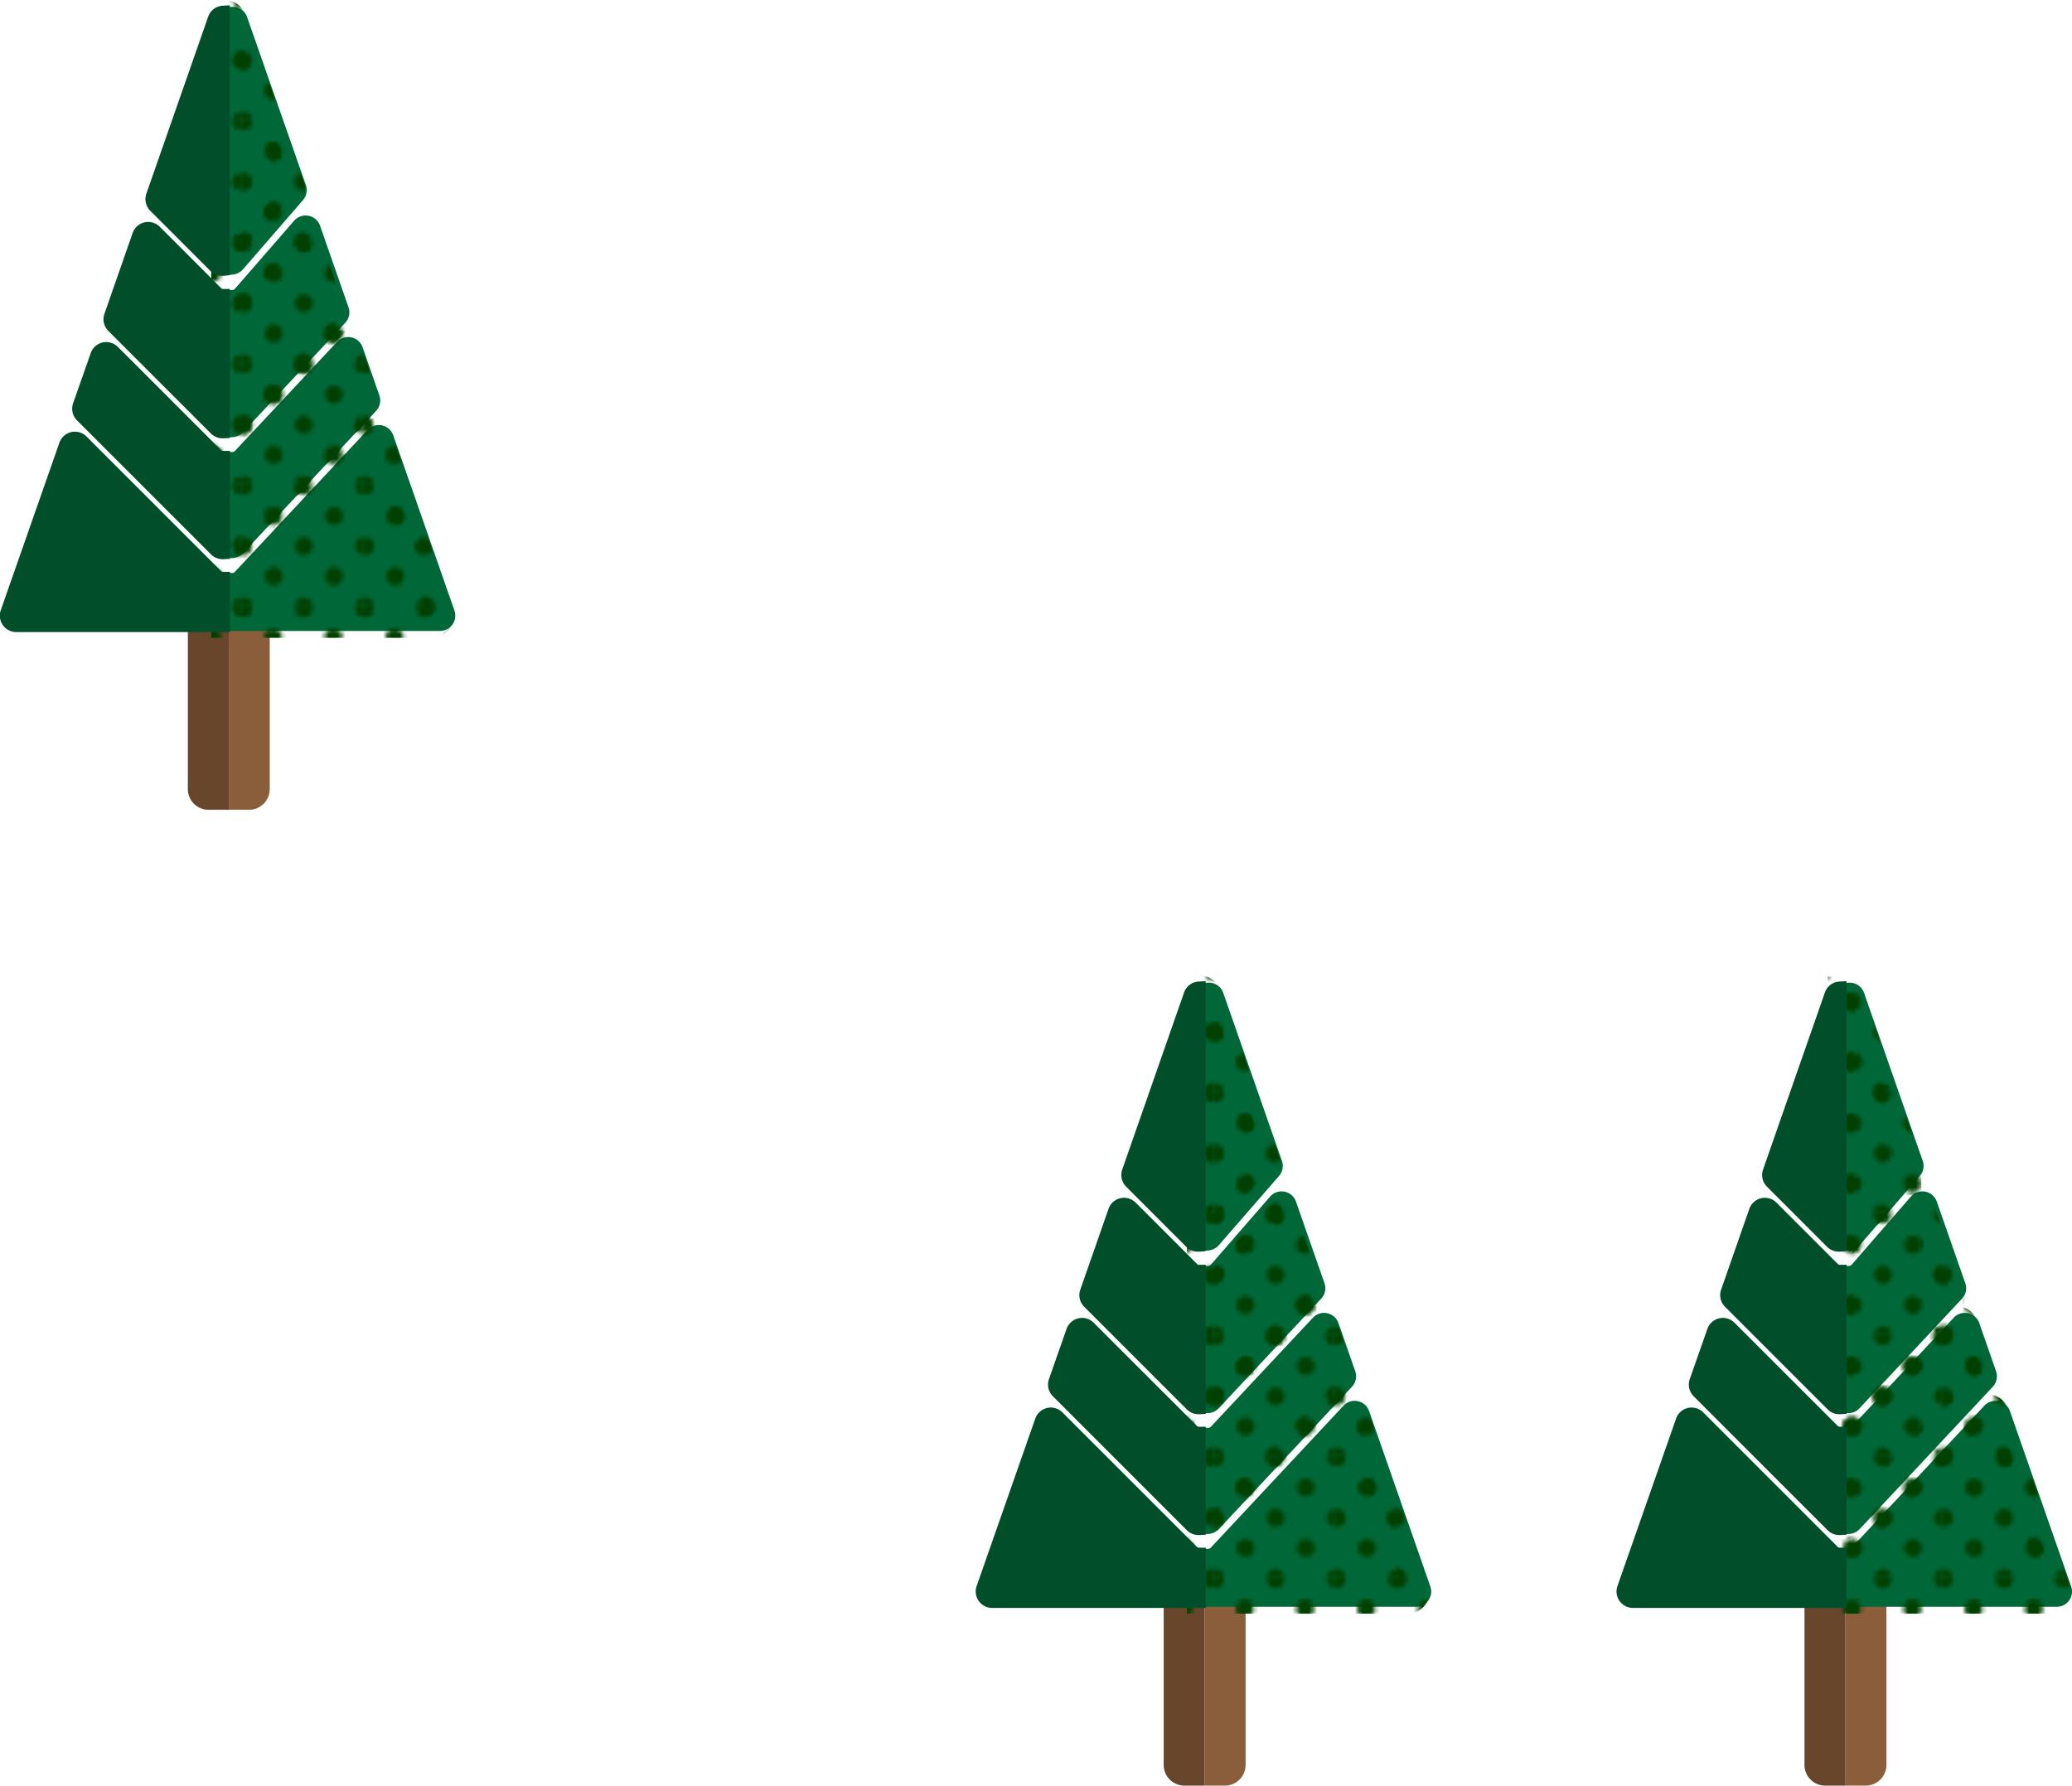 <svg xmlns="http://www.w3.org/2000/svg" xmlns:xlink="http://www.w3.org/1999/xlink" width="494.71" height="426.35" viewBox="0 0 494.71 426.35">
  <defs>
    <pattern id="_10_dpi_30_" data-name="10 dpi 30%" width="28.8" height="28.8" patternTransform="translate(0.15)" patternUnits="userSpaceOnUse" viewBox="0 0 28.8 28.8">
      <rect width="28.8" height="28.8" fill="none"/>
      <g>
        <circle cx="28.8" cy="28.8" r="2.16" fill="#004000"/>
        <circle cx="14.4" cy="28.8" r="2.16" fill="#004000"/>
        <circle cx="28.8" cy="14.4" r="2.16" fill="#004000"/>
        <circle cx="14.4" cy="14.4" r="2.16" fill="#004000"/>
        <circle cx="7.2" cy="21.6" r="2.16" fill="#004000"/>
        <circle cx="21.6" cy="21.6" r="2.16" fill="#004000"/>
        <circle cx="7.2" cy="7.2" r="2.16" fill="#004000"/>
        <circle cx="21.6" cy="7.2" r="2.16" fill="#004000"/>
      </g>
      <g>
        <circle cy="28.8" r="2.16" fill="#004000"/>
        <circle cy="14.4" r="2.16" fill="#004000"/>
      </g>
      <g>
        <circle cx="28.8" r="2.16" fill="#004000"/>
        <circle cx="14.4" r="2.16" fill="#004000"/>
      </g>
      <circle r="2.16" fill="#004000"/>
    </pattern>
    <pattern id="_10_dpi_30_3" data-name="10 dpi 30%" width="28.8" height="28.8" patternUnits="userSpaceOnUse" viewBox="0 0 28.8 28.8">
      <rect width="28.8" height="28.8" fill="none"/>
      <g>
        <circle cx="28.8" cy="28.8" r="2.16" fill="#004000"/>
        <circle cx="14.4" cy="28.8" r="2.16" fill="#004000"/>
        <circle cx="28.8" cy="14.4" r="2.16" fill="#004000"/>
        <circle cx="14.4" cy="14.4" r="2.16" fill="#004000"/>
        <circle cx="7.2" cy="21.6" r="2.16" fill="#004000"/>
        <circle cx="21.6" cy="21.6" r="2.16" fill="#004000"/>
        <circle cx="7.2" cy="7.2" r="2.16" fill="#004000"/>
        <circle cx="21.6" cy="7.2" r="2.16" fill="#004000"/>
      </g>
      <g>
        <circle cy="28.8" r="2.16" fill="#004000"/>
        <circle cy="14.4" r="2.16" fill="#004000"/>
      </g>
      <g>
        <circle cx="28.8" r="2.16" fill="#004000"/>
        <circle cx="14.4" r="2.16" fill="#004000"/>
      </g>
      <circle r="2.16" fill="#004000"/>
    </pattern>
  </defs>
  <title>Doug2_2_sm</title>
  <g id="Layer_2" data-name="Layer 2">
    <g id="Layer_3_Vege_2" data-name="Layer_3_Vege/2">
      <g>
        <g>
          <path d="M450.4,377.46v43.95a4.94,4.94,0,0,1-4.94,4.94h-4.84V377.46Z" fill="#8a5d3b"/>
          <path d="M440.62,377.46v48.89h-4.84a4.94,4.94,0,0,1-4.94-4.94V377.46Z" fill="#68462c"/>
        </g>
        <g>
          <path d="M494.51,378.8l-14.62-41.88a3.65,3.65,0,0,0-6.11-1.29L442.1,369.52a.9.9,0,0,1-.67.29h-1.36v13.84h51a3.65,3.65,0,0,0,3.44-4.85Z" fill="#006838"/>
          <path d="M444,336.23l24.46-26.16h0a3.63,3.63,0,0,0,.77-3.69l-6.8-19.47a3.65,3.65,0,0,0-6.2-1.19l-14.1,16.22a.91.91,0,0,1-.7.32h-1.36v35.21l1.43-.07A3.62,3.62,0,0,0,444,336.23Z" fill="#006838"/>
          <path d="M444,365.11l31.8-34h0a3.65,3.65,0,0,0,.78-3.69l-4-11.5a3.65,3.65,0,0,0-6.11-1.29l-24.34,26a.9.9,0,0,1-.67.29h-1.36v25.4l1.43-.07A3.62,3.62,0,0,0,444,365.11Z" fill="#006838"/>
          <path d="M444,297.32l14.38-16.54a3.65,3.65,0,0,0,.69-3.6l-14-40.09a3.62,3.62,0,0,0-3.69-2.45l-1.28.08v64l1.51-.16A3.69,3.69,0,0,0,444,297.32Z" fill="#006838"/>
        </g>
        <g>
          <path d="M489.07,382.29H439.43V371.18a2.26,2.26,0,0,0,1.67-.72l31.68-33.88a2.29,2.29,0,0,1,3.83.81l14.62,41.88A2.29,2.29,0,0,1,489.07,382.29Z" stroke-miterlimit="10" stroke-width="6" fill="url(#_10_dpi_30_)" stroke="url(#_10_dpi_30_3)"/>
          <path d="M465.45,311.14,441,337.3a2.27,2.27,0,0,1-1.56.72V305.6a2.28,2.28,0,0,0,1.72-.78l14.1-16.22a2.29,2.29,0,0,1,3.89.75l6.8,19.47A2.29,2.29,0,0,1,465.45,311.14Z" stroke-miterlimit="10" stroke-width="6" fill="url(#_10_dpi_30_)" stroke="url(#_10_dpi_30_3)"/>
          <path d="M472.79,330.16l-31.8,34a2.27,2.27,0,0,1-1.56.72V342.29a2.26,2.26,0,0,0,1.67-.72l24.34-26a2.29,2.29,0,0,1,3.83.81l4,11.5A2.3,2.3,0,0,1,472.79,330.16Z" stroke-miterlimit="10" stroke-width="6" fill="url(#_10_dpi_30_)" stroke="url(#_10_dpi_30_3)"/>
          <path d="M455.31,279.89l-14.39,16.54a2.31,2.31,0,0,1-1.5.78V236a2.25,2.25,0,0,1,2.32,1.53l14,40.1A2.28,2.28,0,0,1,455.31,279.89Z" stroke-miterlimit="10" stroke-width="6" fill="url(#_10_dpi_30_)" stroke="url(#_10_dpi_30_3)"/>
        </g>
        <g>
          <path d="M438.78,369.35l-32.12-32.12a3.92,3.92,0,0,0-6.48,1.48l-14,40a3.92,3.92,0,0,0,3.71,5.21h51V369.54h-1.63A.65.65,0,0,1,438.78,369.35Z" fill="#004e2a"/>
          <path d="M438.78,301.78l-14.63-14.63a3.92,3.92,0,0,0-6.48,1.48l-6.74,19.31a3.9,3.9,0,0,0,.93,4.07l24.51,24.51a3.91,3.91,0,0,0,2.76,1.15h.21l1.55-.08V302h-1.63A.64.64,0,0,1,438.78,301.78Z" fill="#004e2a"/>
          <path d="M438.78,340.47l-24.65-24.64a3.92,3.92,0,0,0-6.48,1.48l-4.21,12a3.94,3.94,0,0,0,.93,4.06l32,32a3.91,3.91,0,0,0,2.76,1.15h.21l1.55-.08V340.66h-1.63A.65.65,0,0,1,438.78,340.47Z" fill="#004e2a"/>
          <path d="M439.14,234.37A3.87,3.87,0,0,0,435.7,237l-14.76,42.27a3.94,3.94,0,0,0,.93,4.06l14.37,14.38a3.91,3.91,0,0,0,2.77,1.15l.39,0,1.47-.15V234.26Z" fill="#004e2a"/>
        </g>
      </g>
      <g>
        <g>
          <path d="M297.4,377.46v43.95a4.94,4.94,0,0,1-4.94,4.94h-4.84V377.46Z" fill="#8a5d3b"/>
          <path d="M287.62,377.46v48.89h-4.84a4.94,4.94,0,0,1-4.94-4.94V377.46Z" fill="#68462c"/>
        </g>
        <g>
          <path d="M341.51,378.8l-14.62-41.88a3.65,3.65,0,0,0-6.11-1.29L289.1,369.52a.9.9,0,0,1-.67.29h-1.36v13.84h51a3.65,3.65,0,0,0,3.44-4.85Z" fill="#006838"/>
          <path d="M291,336.23l24.46-26.16h0a3.63,3.63,0,0,0,.77-3.69l-6.8-19.47a3.65,3.65,0,0,0-6.2-1.19l-14.1,16.22a.91.91,0,0,1-.7.32h-1.36v35.21l1.43-.07A3.62,3.62,0,0,0,291,336.23Z" fill="#006838"/>
          <path d="M291,365.11l31.8-34h0a3.65,3.65,0,0,0,.78-3.69l-4-11.5a3.65,3.65,0,0,0-6.11-1.29l-24.34,26a.9.9,0,0,1-.67.29h-1.36v25.4l1.43-.07A3.62,3.62,0,0,0,291,365.11Z" fill="#006838"/>
          <path d="M291,297.32l14.38-16.54a3.65,3.65,0,0,0,.69-3.6l-14-40.09a3.62,3.62,0,0,0-3.69-2.45l-1.28.08v64l1.51-.16A3.69,3.69,0,0,0,291,297.32Z" fill="#006838"/>
        </g>
        <g>
          <path d="M336.07,382.29H286.43V371.18a2.26,2.26,0,0,0,1.67-.72l31.68-33.88a2.29,2.29,0,0,1,3.83.81l14.62,41.88A2.29,2.29,0,0,1,336.07,382.29Z" stroke-miterlimit="10" stroke-width="6" fill="url(#_10_dpi_30_)" stroke="url(#_10_dpi_30_3)"/>
          <path d="M312.45,311.14,288,337.3a2.27,2.27,0,0,1-1.56.72V305.6a2.28,2.28,0,0,0,1.72-.78l14.1-16.22a2.29,2.29,0,0,1,3.89.75l6.8,19.47A2.29,2.29,0,0,1,312.45,311.14Z" stroke-miterlimit="10" stroke-width="6" fill="url(#_10_dpi_30_)" stroke="url(#_10_dpi_30_3)"/>
          <path d="M319.79,330.16l-31.8,34a2.27,2.27,0,0,1-1.56.72V342.29a2.26,2.26,0,0,0,1.67-.72l24.34-26a2.29,2.29,0,0,1,3.83.81l4,11.5A2.3,2.3,0,0,1,319.79,330.16Z" stroke-miterlimit="10" stroke-width="6" fill="url(#_10_dpi_30_)" stroke="url(#_10_dpi_30_3)"/>
          <path d="M302.31,279.89l-14.39,16.54a2.31,2.31,0,0,1-1.5.78V236a2.25,2.25,0,0,1,2.32,1.53l14,40.1A2.28,2.28,0,0,1,302.31,279.89Z" stroke-miterlimit="10" stroke-width="6" fill="url(#_10_dpi_30_)" stroke="url(#_10_dpi_30_3)"/>
        </g>
        <g>
          <path d="M285.78,369.35l-32.12-32.12a3.92,3.92,0,0,0-6.48,1.48l-14,40a3.92,3.92,0,0,0,3.71,5.21h51V369.54h-1.63A.65.65,0,0,1,285.78,369.35Z" fill="#004e2a"/>
          <path d="M285.78,301.78l-14.63-14.63a3.92,3.92,0,0,0-6.48,1.48l-6.74,19.31a3.9,3.9,0,0,0,.93,4.07l24.51,24.51a3.91,3.91,0,0,0,2.76,1.15h.21l1.55-.08V302h-1.63A.64.64,0,0,1,285.78,301.78Z" fill="#004e2a"/>
          <path d="M285.78,340.47l-24.65-24.64a3.92,3.92,0,0,0-6.48,1.48l-4.21,12a3.94,3.94,0,0,0,.93,4.06l32,32a3.91,3.91,0,0,0,2.76,1.15h.21l1.55-.08V340.66h-1.63A.65.65,0,0,1,285.78,340.47Z" fill="#004e2a"/>
          <path d="M286.14,234.37A3.87,3.87,0,0,0,282.7,237l-14.76,42.27a3.94,3.94,0,0,0,.93,4.06l14.37,14.38a3.91,3.91,0,0,0,2.77,1.15l.39,0,1.47-.15V234.26Z" fill="#004e2a"/>
        </g>
      </g>
      <g>
        <g>
          <path d="M64.4,144.46v43.95a4.94,4.94,0,0,1-4.94,4.94H54.62V144.46Z" fill="#8a5d3b"/>
          <path d="M54.62,144.46v48.89H49.79a4.94,4.94,0,0,1-4.94-4.94V144.46Z" fill="#68462c"/>
        </g>
        <g>
          <path d="M108.51,145.8,93.89,103.93a3.65,3.65,0,0,0-6.11-1.29L56.1,136.52a.9.9,0,0,1-.67.29H54.06v13.84h51a3.65,3.65,0,0,0,3.44-4.85Z" fill="#006838"/>
          <path d="M58,103.23,82.44,77.07h0a3.63,3.63,0,0,0,.77-3.69L76.42,53.9a3.65,3.65,0,0,0-6.2-1.19L56.12,68.92a.91.91,0,0,1-.7.32H54.06v35.21l1.43-.07A3.62,3.62,0,0,0,58,103.23Z" fill="#006838"/>
          <path d="M58,132.11l31.8-34h0a3.65,3.65,0,0,0,.78-3.69l-4-11.5a3.65,3.65,0,0,0-6.11-1.29l-24.34,26a.9.9,0,0,1-.67.29H54.06v25.4l1.43-.07A3.62,3.62,0,0,0,58,132.11Z" fill="#006838"/>
          <path d="M58,64.32,72.34,47.79a3.65,3.65,0,0,0,.69-3.6L59,4.09a3.62,3.62,0,0,0-3.69-2.45l-1.28.08v64l1.51-.16A3.69,3.69,0,0,0,58,64.32Z" fill="#006838"/>
        </g>
        <g>
          <path d="M103.07,149.29H53.43V138.18a2.26,2.26,0,0,0,1.67-.72l31.68-33.88a2.29,2.29,0,0,1,3.83.81l14.62,41.88A2.29,2.29,0,0,1,103.07,149.29Z" stroke-miterlimit="10" stroke-width="6" fill="url(#_10_dpi_30_)" stroke="url(#_10_dpi_30_3)"/>
          <path d="M79.45,78.14,55,104.3a2.27,2.27,0,0,1-1.56.72V72.6a2.28,2.28,0,0,0,1.72-.78L69.25,55.6a2.29,2.29,0,0,1,3.89.75l6.8,19.47A2.29,2.29,0,0,1,79.45,78.14Z" stroke-miterlimit="10" stroke-width="6" fill="url(#_10_dpi_30_)" stroke="url(#_10_dpi_30_3)"/>
          <path d="M86.79,97.16l-31.8,34a2.27,2.27,0,0,1-1.56.72V109.29a2.26,2.26,0,0,0,1.67-.72l24.34-26a2.29,2.29,0,0,1,3.83.81l4,11.5A2.3,2.3,0,0,1,86.79,97.16Z" stroke-miterlimit="10" stroke-width="6" fill="url(#_10_dpi_30_)" stroke="url(#_10_dpi_30_3)"/>
          <path d="M69.31,46.89,54.93,63.43a2.31,2.31,0,0,1-1.5.78V3a2.25,2.25,0,0,1,2.32,1.53l14,40.1A2.28,2.28,0,0,1,69.31,46.89Z" stroke-miterlimit="10" stroke-width="6" fill="url(#_10_dpi_30_)" stroke="url(#_10_dpi_30_3)"/>
        </g>
        <g>
          <path d="M52.78,136.35,20.66,104.23a3.92,3.92,0,0,0-6.48,1.48l-14,40a3.92,3.92,0,0,0,3.71,5.21h51V136.54H53.25A.65.65,0,0,1,52.78,136.35Z" fill="#004e2a"/>
          <path d="M52.78,68.78,38.15,54.15a3.92,3.92,0,0,0-6.48,1.48L24.93,74.94A3.9,3.9,0,0,0,25.86,79l24.51,24.51a3.91,3.91,0,0,0,2.76,1.15h.21l1.55-.08V69H53.25A.64.64,0,0,1,52.78,68.78Z" fill="#004e2a"/>
          <path d="M52.78,107.47,28.14,82.83a3.92,3.92,0,0,0-6.48,1.48l-4.21,12a3.94,3.94,0,0,0,.93,4.06l32,32a3.91,3.91,0,0,0,2.76,1.15h.21l1.55-.08V107.66H53.25A.65.65,0,0,1,52.78,107.47Z" fill="#004e2a"/>
          <path d="M53.14,1.37A3.87,3.87,0,0,0,49.7,4L34.94,46.26a3.94,3.94,0,0,0,.93,4.06L50.24,64.7A3.91,3.91,0,0,0,53,65.85l.39,0,1.47-.15V1.26Z" fill="#004e2a"/>
        </g>
      </g>
    </g>
  </g>
</svg>
